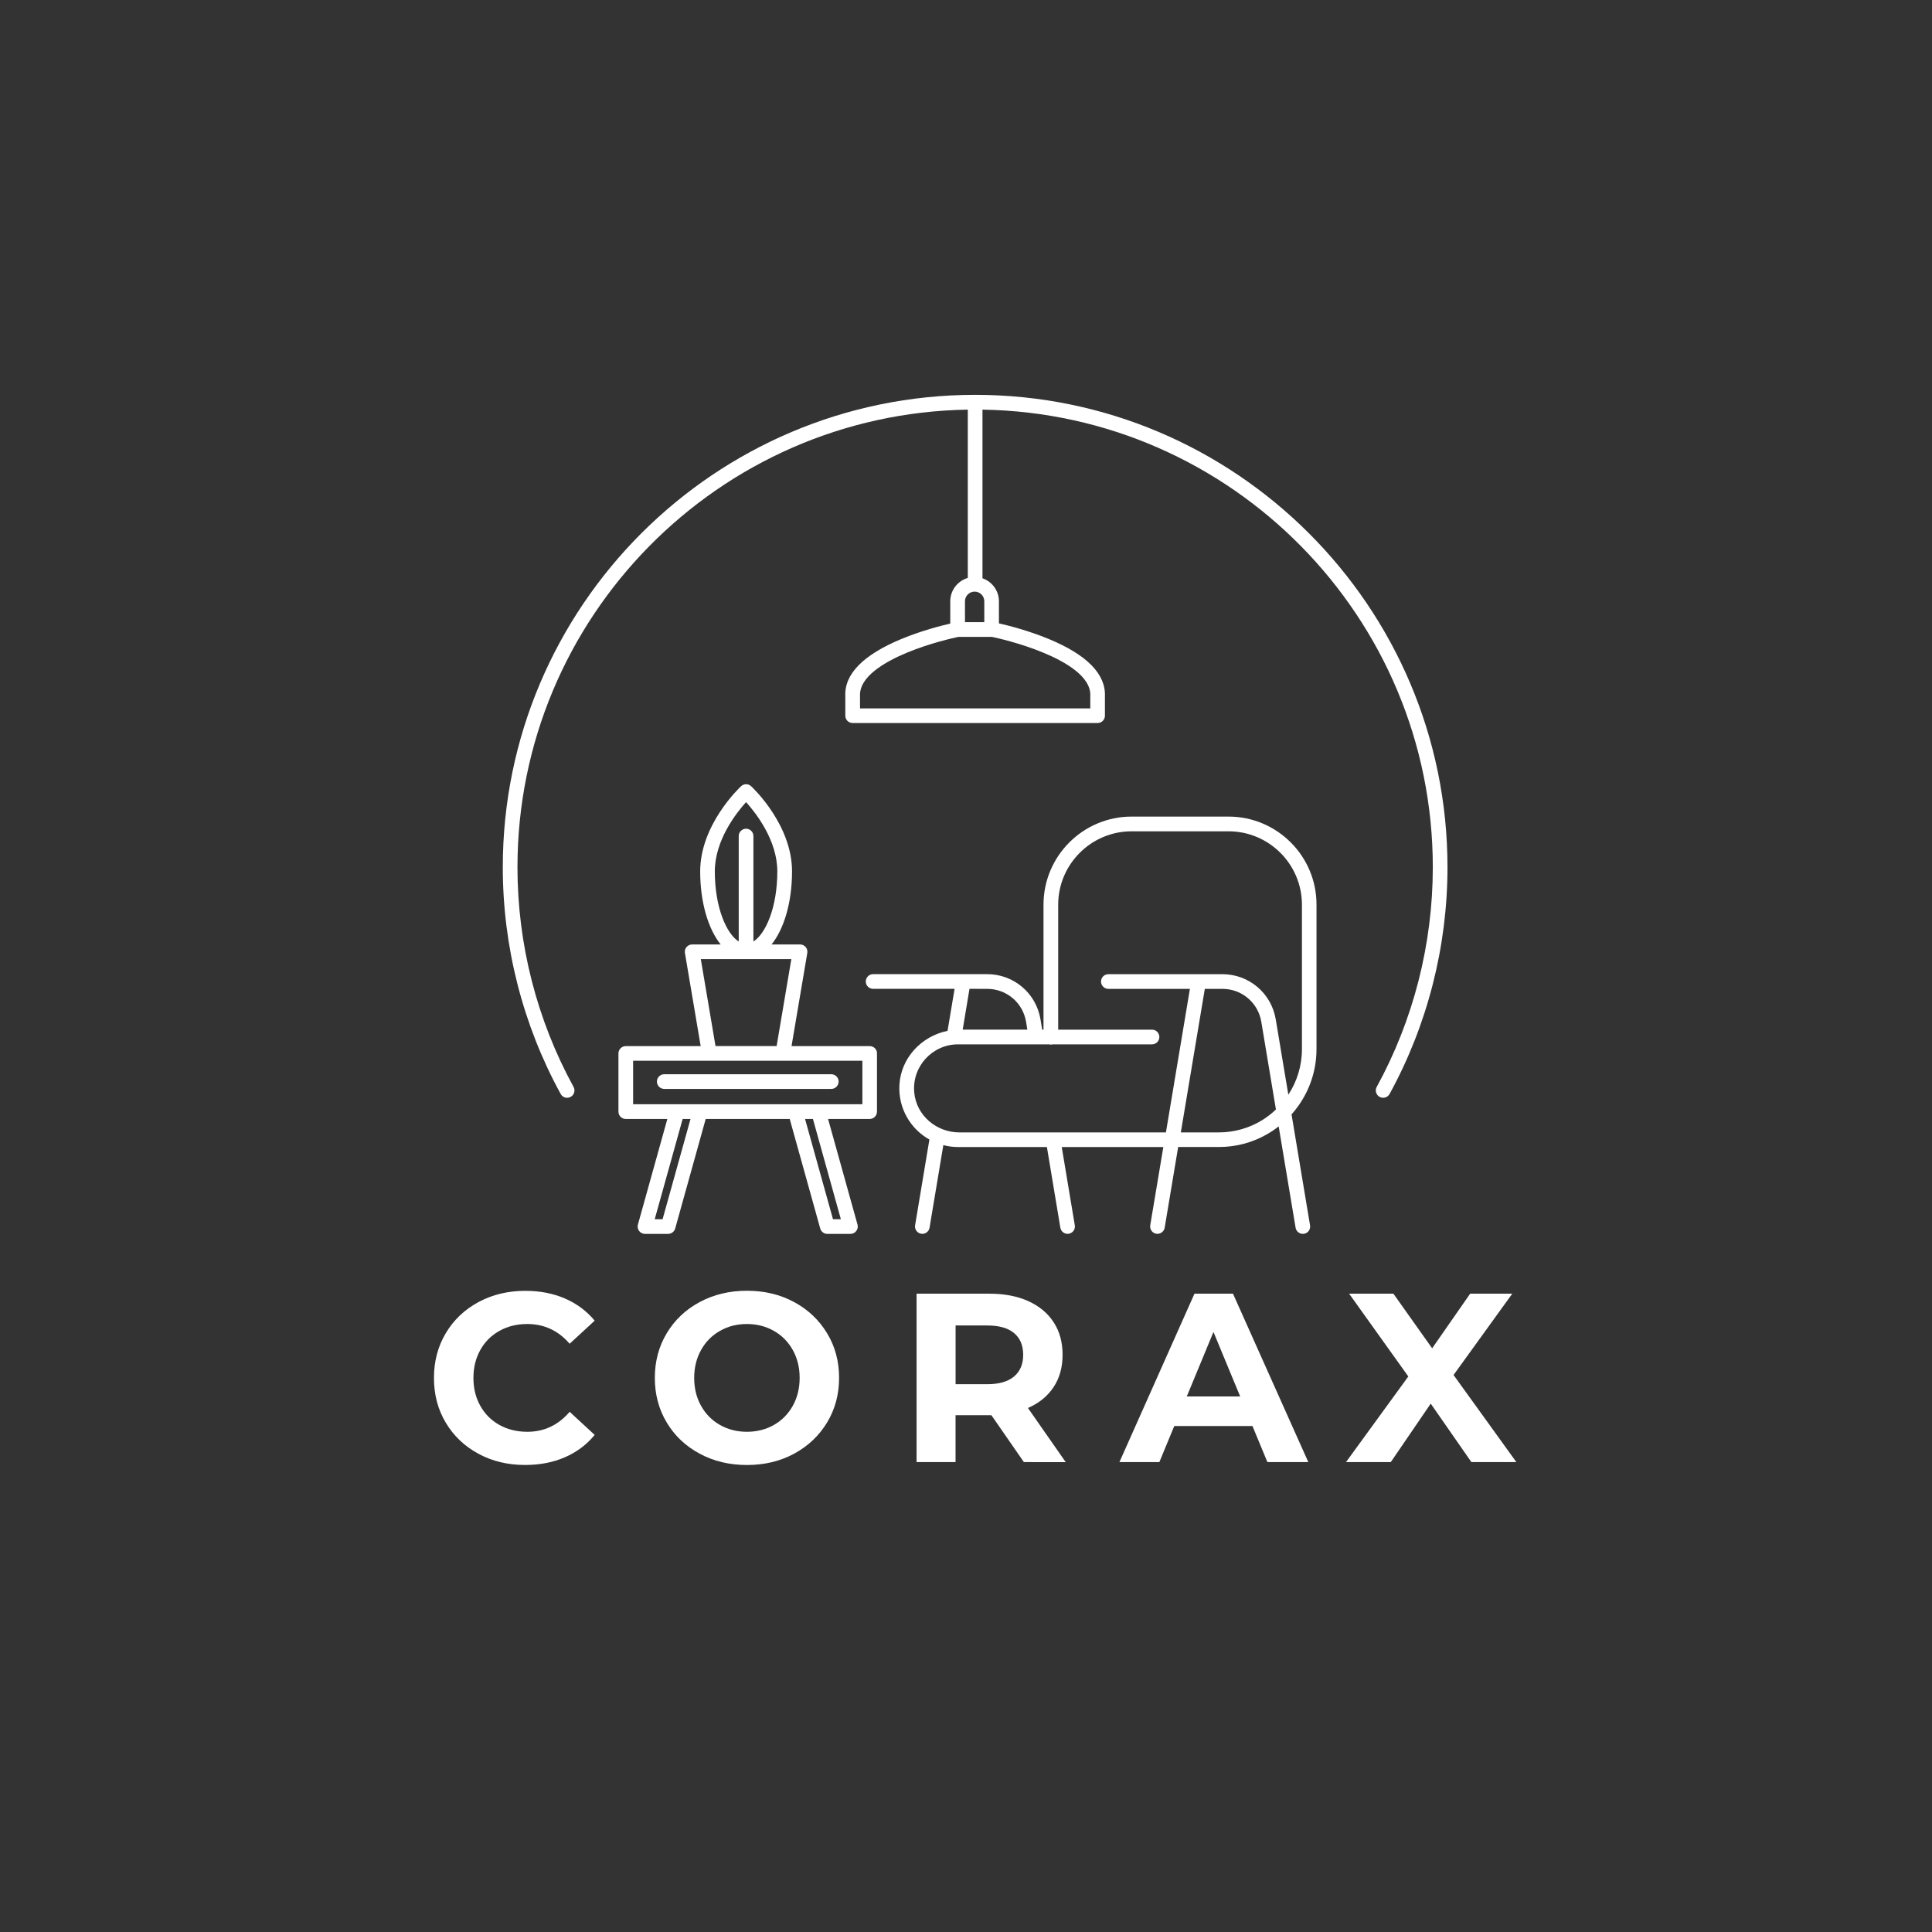 <?xml version="1.0" encoding="utf-8"?>
<!-- Generator: Adobe Illustrator 25.0.1, SVG Export Plug-In . SVG Version: 6.00 Build 0)  -->
<svg version="1.1"
	 id="svg2" sodipodi:docname="Logo.eps" xmlns:cc="http://creativecommons.org/ns#" xmlns:dc="http://purl.org/dc/elements/1.1/" xmlns:inkscape="http://www.inkscape.org/namespaces/inkscape" xmlns:rdf="http://www.w3.org/1999/02/22-rdf-syntax-ns#" xmlns:sodipodi="http://sodipodi.sourceforge.net/DTD/sodipodi-0.dtd" xmlns:svg="http://www.w3.org/2000/svg"
	 xmlns="http://www.w3.org/2000/svg" xmlns:xlink="http://www.w3.org/1999/xlink" x="0px" y="0px" viewBox="0 0 666.7 666.7"
	 style="enable-background:new 0 0 666.7 666.7;" xml:space="preserve">
<rect x="0" y="0" width="666.7" height="666.7" fill="#333333" stroke="none"/>
<style type="text/css">
	.st0{fill:#FFFFFF;}
</style>
<sodipodi:namedview  bordercolor="#666666" borderopacity="1" gridtolerance="10" guidetolerance="10" id="namedview4" inkscape:pageopacity="0" inkscape:pageshadow="2" inkscape:window-height="480" inkscape:window-width="640" objecttolerance="10" pagecolor="#ffffff">
	</sodipodi:namedview>
<g id="g10" transform="matrix(1.333,0,0,-1.333,0,666.667)" inkscape:groupmode="layer" inkscape:label="ink_ext_XXXXXX">
	<g id="g12" transform="scale(0.1)">
		<path id="path24" class="st0" d="M1238.9,1237.6c-35.9,19.3-64.2,46.1-84.7,80.3c-20.6,34.3-30.8,73-30.8,116.2
			c0,43.2,10.3,81.9,30.8,116.2c20.6,34.3,48.8,61,84.7,80.3c35.9,19.3,76.3,29,121.2,29c37.8,0,71.9-6.7,102.5-19.9
			c30.5-13.3,56.2-32.4,76.9-57.3l-64.8-59.8c-29.5,34.1-66,51.1-109.6,51.1c-27,0-51.1-5.9-72.2-17.8
			c-21.2-11.8-37.7-28.3-49.5-49.5c-11.8-21.2-17.8-45.3-17.8-72.2c0-27,5.9-51.1,17.8-72.3c11.8-21.2,28.3-37.7,49.5-49.5
			c21.2-11.8,45.2-17.7,72.2-17.7c43.6,0,80.1,17.2,109.6,51.7l64.8-59.8c-20.8-25.3-46.5-44.6-77.2-57.9
			c-30.7-13.3-65-19.9-102.8-19.9C1315,1208.7,1274.8,1218.3,1238.9,1237.6"/>
		<path id="path26" class="st0" d="M2003.4,1312.4c20.8,11.8,37.1,28.3,48.9,49.5c11.8,21.2,17.8,45.2,17.8,72.3
			c0,27-5.9,51.1-17.8,72.2c-11.8,21.2-28.1,37.7-48.9,49.5c-20.8,11.8-44,17.8-69.8,17.8s-49-5.9-69.8-17.8
			c-20.8-11.8-37.1-28.3-48.9-49.5c-11.8-21.2-17.8-45.3-17.8-72.2c0-27,5.9-51.1,17.8-72.3c11.8-21.2,28.1-37.7,48.9-49.5
			c20.8-11.8,44-17.7,69.8-17.7S1982.7,1300.6,2003.4,1312.4L2003.4,1312.4z M1811.3,1238c-36.3,19.5-64.8,46.4-85.3,80.7
			c-20.6,34.3-30.8,72.8-30.8,115.6c0,42.8,10.3,81.3,30.8,115.5c20.6,34.3,49,61.2,85.3,80.7c36.3,19.5,77.1,29.3,122.4,29.3
			s86-9.8,122.1-29.3c36.1-19.5,64.6-46.4,85.3-80.7c20.8-34.2,31.1-72.8,31.1-115.5c0-42.8-10.4-81.3-31.1-115.6
			c-20.8-34.3-49.2-61.1-85.3-80.7c-36.1-19.5-76.8-29.3-122.1-29.3S1847.6,1218.4,1811.3,1238"/>
		<path id="path28" class="st0" d="M2625.1,1550.3c-15.8,13.1-38.8,19.6-69.1,19.6h-82.2v-152h82.2c30.3,0,53.4,6.6,69.1,19.9
			c15.8,13.3,23.7,32,23.7,56.1C2648.7,1518.5,2640.8,1537.3,2625.1,1550.3L2625.1,1550.3z M2650.6,1216.2l-84.1,121.4h-92.8v-121.4
			h-100.9v436h188.7c38.6,0,72.1-6.4,100.6-19.3c28.4-12.9,50.3-31.1,65.7-54.8c15.4-23.7,23-51.7,23-84.1
			c0-32.4-7.8-60.3-23.4-83.8c-15.6-23.5-37.7-41.4-66.3-53.9l97.8-140.2L2650.6,1216.2"/>
		<path id="path30" class="st0" d="M3210.5,1386.2l-69.1,166.9l-69.1-166.9H3210.5z M3242.3,1309.6h-202.4l-38.6-93.4h-103.4
			l194.3,436h99.7l195-436h-105.9L3242.3,1309.6"/>
		<path id="path32" class="st0" d="M3809.1,1216.2l-105.3,151.4l-103.4-151.4h-115.9l161.3,221.7l-153.2,214.3h114.6l100.3-141.4
			l98.4,141.4h109l-152-210.5l162.6-225.5H3809.1"/>
		<path id="path34" class="st0" d="M2232.6,2142.6H1639v112.6h593.5V2142.6z M2176.8,1845h-20.4l-72.3,259.5h20.4L2176.8,1845z
			 M1715.3,1845h-20.4l72.3,259.5h20.4L1715.3,1845z M1814.2,2518.4h234.4l-38.1-225.2h-158.2L1814.2,2518.4z M1931.4,2924.8
			c25.7-28.5,80.9-99,80.9-179.4c0-92.5-29.8-161.3-61.9-181.5v273c0,10.5-8.5,19-19,19s-19-8.5-19-19v-273
			c-32.1,20.2-61.9,89.1-61.9,181.5C1850.5,2825.8,1905.7,2896.3,1931.4,2924.8z M2251.6,2293.1h-202.5l40.8,241.1
			c0.9,5.5-0.6,11.2-4.2,15.4c-3.6,4.3-8.9,6.7-14.5,6.7h-73.8c32.2,40,53,109,53,189c0,121.1-101.6,216.7-106,220.7
			c-7.3,6.8-18.6,6.8-25.8,0c-4.3-4-106-99.6-106-220.7c0-80,20.8-149,53-189h-73.8c-5.6,0-10.9-2.5-14.5-6.7
			c-3.6-4.3-5.2-9.9-4.2-15.4l40.8-241.1H1620c-10.5,0-19-8.5-19-19v-150.6c0-10.5,8.5-19,19-19h107.6l-76.2-273.4
			c-1.6-5.7-0.4-11.9,3.2-16.6c3.6-4.7,9.2-7.5,15.1-7.5h59.9c8.5,0,16,5.7,18.3,13.9l79,283.6h78.8h59.9h78.8l79-283.6
			c2.3-8.2,9.8-13.9,18.3-13.9h59.9c5.9,0,11.6,2.8,15.1,7.5c3.6,4.7,4.8,10.9,3.2,16.6l-76.2,273.4h107.6c10.5,0,19,8.5,19,19
			v150.6C2270.6,2284.6,2262.1,2293.1,2251.6,2293.1"/>
		<path id="path36" class="st0" d="M1700.6,2201.3c0-10.5,8.5-19,19-19H2152c10.5,0,19,8.5,19,19c0,10.5-8.5,19-19,19h-432.4
			C1709.1,2220.3,1700.6,2211.8,1700.6,2201.3"/>
		<path id="path38" class="st0" d="M2548.1,3390.7h-50v54c0,13.8,11.2,25,25,25c13.8,0,25-11.2,25-25V3390.7z M2822.5,3199.9
			c0-0.3,0-0.6,0-0.9v-31.6h-596.1l0,32.4c-2.4,49.8,64.8,88.3,121.6,111.9c60.2,25,122,38.5,133.1,40.8h86.1c0.2,0,0.5,0,0.7,0
			c10.9-2.3,72.8-15.8,133.1-40.9C2757.7,3288.2,2824.9,3249.7,2822.5,3199.9z M2524.5,3979.1c-674.3,0-1222.9-548.6-1222.9-1222.9
			c0-205.1,51.8-408.1,149.9-587c3.5-6.3,10-9.9,16.7-9.9c3.1,0,6.2,0.8,9.1,2.4c9.2,5,12.6,16.6,7.5,25.8
			c-95,173.3-145.2,369.9-145.2,568.7c0,647,521.2,1174.4,1165.8,1184.6v-435.7c-26.2-7.7-45.4-31.8-45.4-60.4V3387
			c-24.6-5.7-75.2-18.7-126.2-39.8c-99.2-41.1-148.2-91.2-145.5-148.1v-50.6c0-10.5,8.5-19,19-19h634.1c10.5,0,19,8.5,19,19v50.1
			c2.4,57.6-46.5,107.5-145.5,148.5c-52.9,21.9-105.5,35.1-128.9,40.4v57.1c0,27.6-17.9,51.1-42.6,59.6v436.6
			c644.6-10.2,1165.8-537.6,1165.8-1184.6c0-198.8-50.2-395.4-145.2-568.7c-5.1-9.2-1.7-20.8,7.5-25.8c9.2-5,20.8-1.7,25.8,7.5
			c98.1,178.9,149.9,381.9,149.9,587C3747.3,3430.5,3198.8,3979.1,2524.5,3979.1"/>
		<path id="path40" class="st0" d="M3370.4,2285.1c0-43.4-13-83.9-35.2-117.8l-32.6,195.1c-11.3,67.7-69.3,116.9-138,116.9h-295.3
			c-10.5,0-19-8.5-19-19s8.5-19,19-19h211.1l-62.1-371.6h-534.7c-59.3,0-111.3,43.9-116.8,103c-6.4,67.8,47,125,113.5,125h201.6
			c0,0,0.1,0,0.1,0s0.1,0,0.1,0h33.6c1.5-0.4,3.1-0.7,4.7-0.7s3.2,0.3,4.7,0.7h257.2c10.5,0,19,8.5,19,19c0,10.5-8.5,19-19,19
			h-242.9v323.4c0,104.8,85.3,190.1,190.1,190.1h250.8c104.8,0,190.1-85.2,190.1-190.1L3370.4,2285.1z M3266.6,2100.9
			c-32.6-19.8-70.8-31.2-111.6-31.2h-98.1l62.1,371.6h45.7c50,0,92.3-35.8,100.5-85.1l37.9-227.2
			C3291.9,2118.4,3279.8,2109,3266.6,2100.9L3266.6,2100.9z M2555.7,2441.3c50,0,92.3-35.8,100.5-85.1l3.4-20.4h-167.4l17.6,105.6
			L2555.7,2441.3z M3180.3,2887.3h-250.8c-125.8,0-228.1-102.3-228.1-228.1v-323.4h-3.4l-4.4,26.7c-11.3,67.7-69.3,116.9-138,116.9
			h-295.3c-10.5,0-19-8.5-19-19s8.5-19,19-19h210.9l-18.2-108.8c-67.6-13.7-121.2-70.2-124.7-141.1c-2.9-60.1,29.2-113.1,77.7-140.3
			l-37-221.9c-1.7-10.4,5.3-20.2,15.6-21.9c1.1-0.2,2.1-0.3,3.1-0.3c9.1,0,17.2,6.6,18.7,15.9l35.7,213.8c12.2-3.2,24.9-5,38-5
			h230.1l34.8-208.8c1.6-9.3,9.6-15.9,18.7-15.9c1,0,2.1,0.1,3.1,0.3c10.4,1.7,17.4,11.5,15.6,21.9l-33.8,202.5h263l-33.9-202.5
			c-1.7-10.3,5.3-20.2,15.6-21.9c1.1-0.2,2.1-0.2,3.1-0.2c9.1,0,17.2,6.6,18.7,15.9l34.9,208.8H3155c5.1,0,10.2,0.2,15.3,0.5
			c1.5,0.1,3.1,0.2,4.6,0.3c3.7,0.3,7.3,0.6,10.9,1.1c1.6,0.2,3.1,0.4,4.7,0.6c4.1,0.6,8.2,1.3,12.3,2c0.8,0.2,1.6,0.3,2.4,0.4
			c4.9,1,9.8,2.1,14.5,3.4c1.1,0.3,2.2,0.6,3.3,0.9c3.7,1,7.4,2.2,11.1,3.4c1.3,0.4,2.7,0.9,4,1.4c3.8,1.3,7.5,2.7,11.1,4.2
			c0.9,0.4,1.8,0.7,2.7,1c4.6,1.9,9.2,4,13.7,6.2c0.3,0.2,0.6,0.3,0.9,0.5c4.1,2,8.1,4.2,12.1,6.4c0.9,0.5,1.9,1.1,2.8,1.6
			c3.6,2.1,7.1,4.2,10.5,6.4c0.7,0.5,1.4,0.9,2.2,1.4c5.6,3.7,10.9,7.6,16.1,11.7l43.8-262.3c1.6-9.3,9.6-15.9,18.7-15.9
			c1,0,2.1,0.1,3.1,0.2c10.4,1.7,17.4,11.5,15.6,21.9l-47.9,287.2c2.8,3.1,5.6,6.3,8.2,9.6c0.1,0.1,0.1,0.1,0.2,0.2
			c3.1,3.8,6.1,7.8,8.9,11.8c0.3,0.5,0.7,1,1,1.4c29.1,41.3,46.3,91.6,46.3,145.8v374.1C3408.4,2784.9,3306.1,2887.3,3180.3,2887.3"
			/>
	</g>
</g>
</svg>
